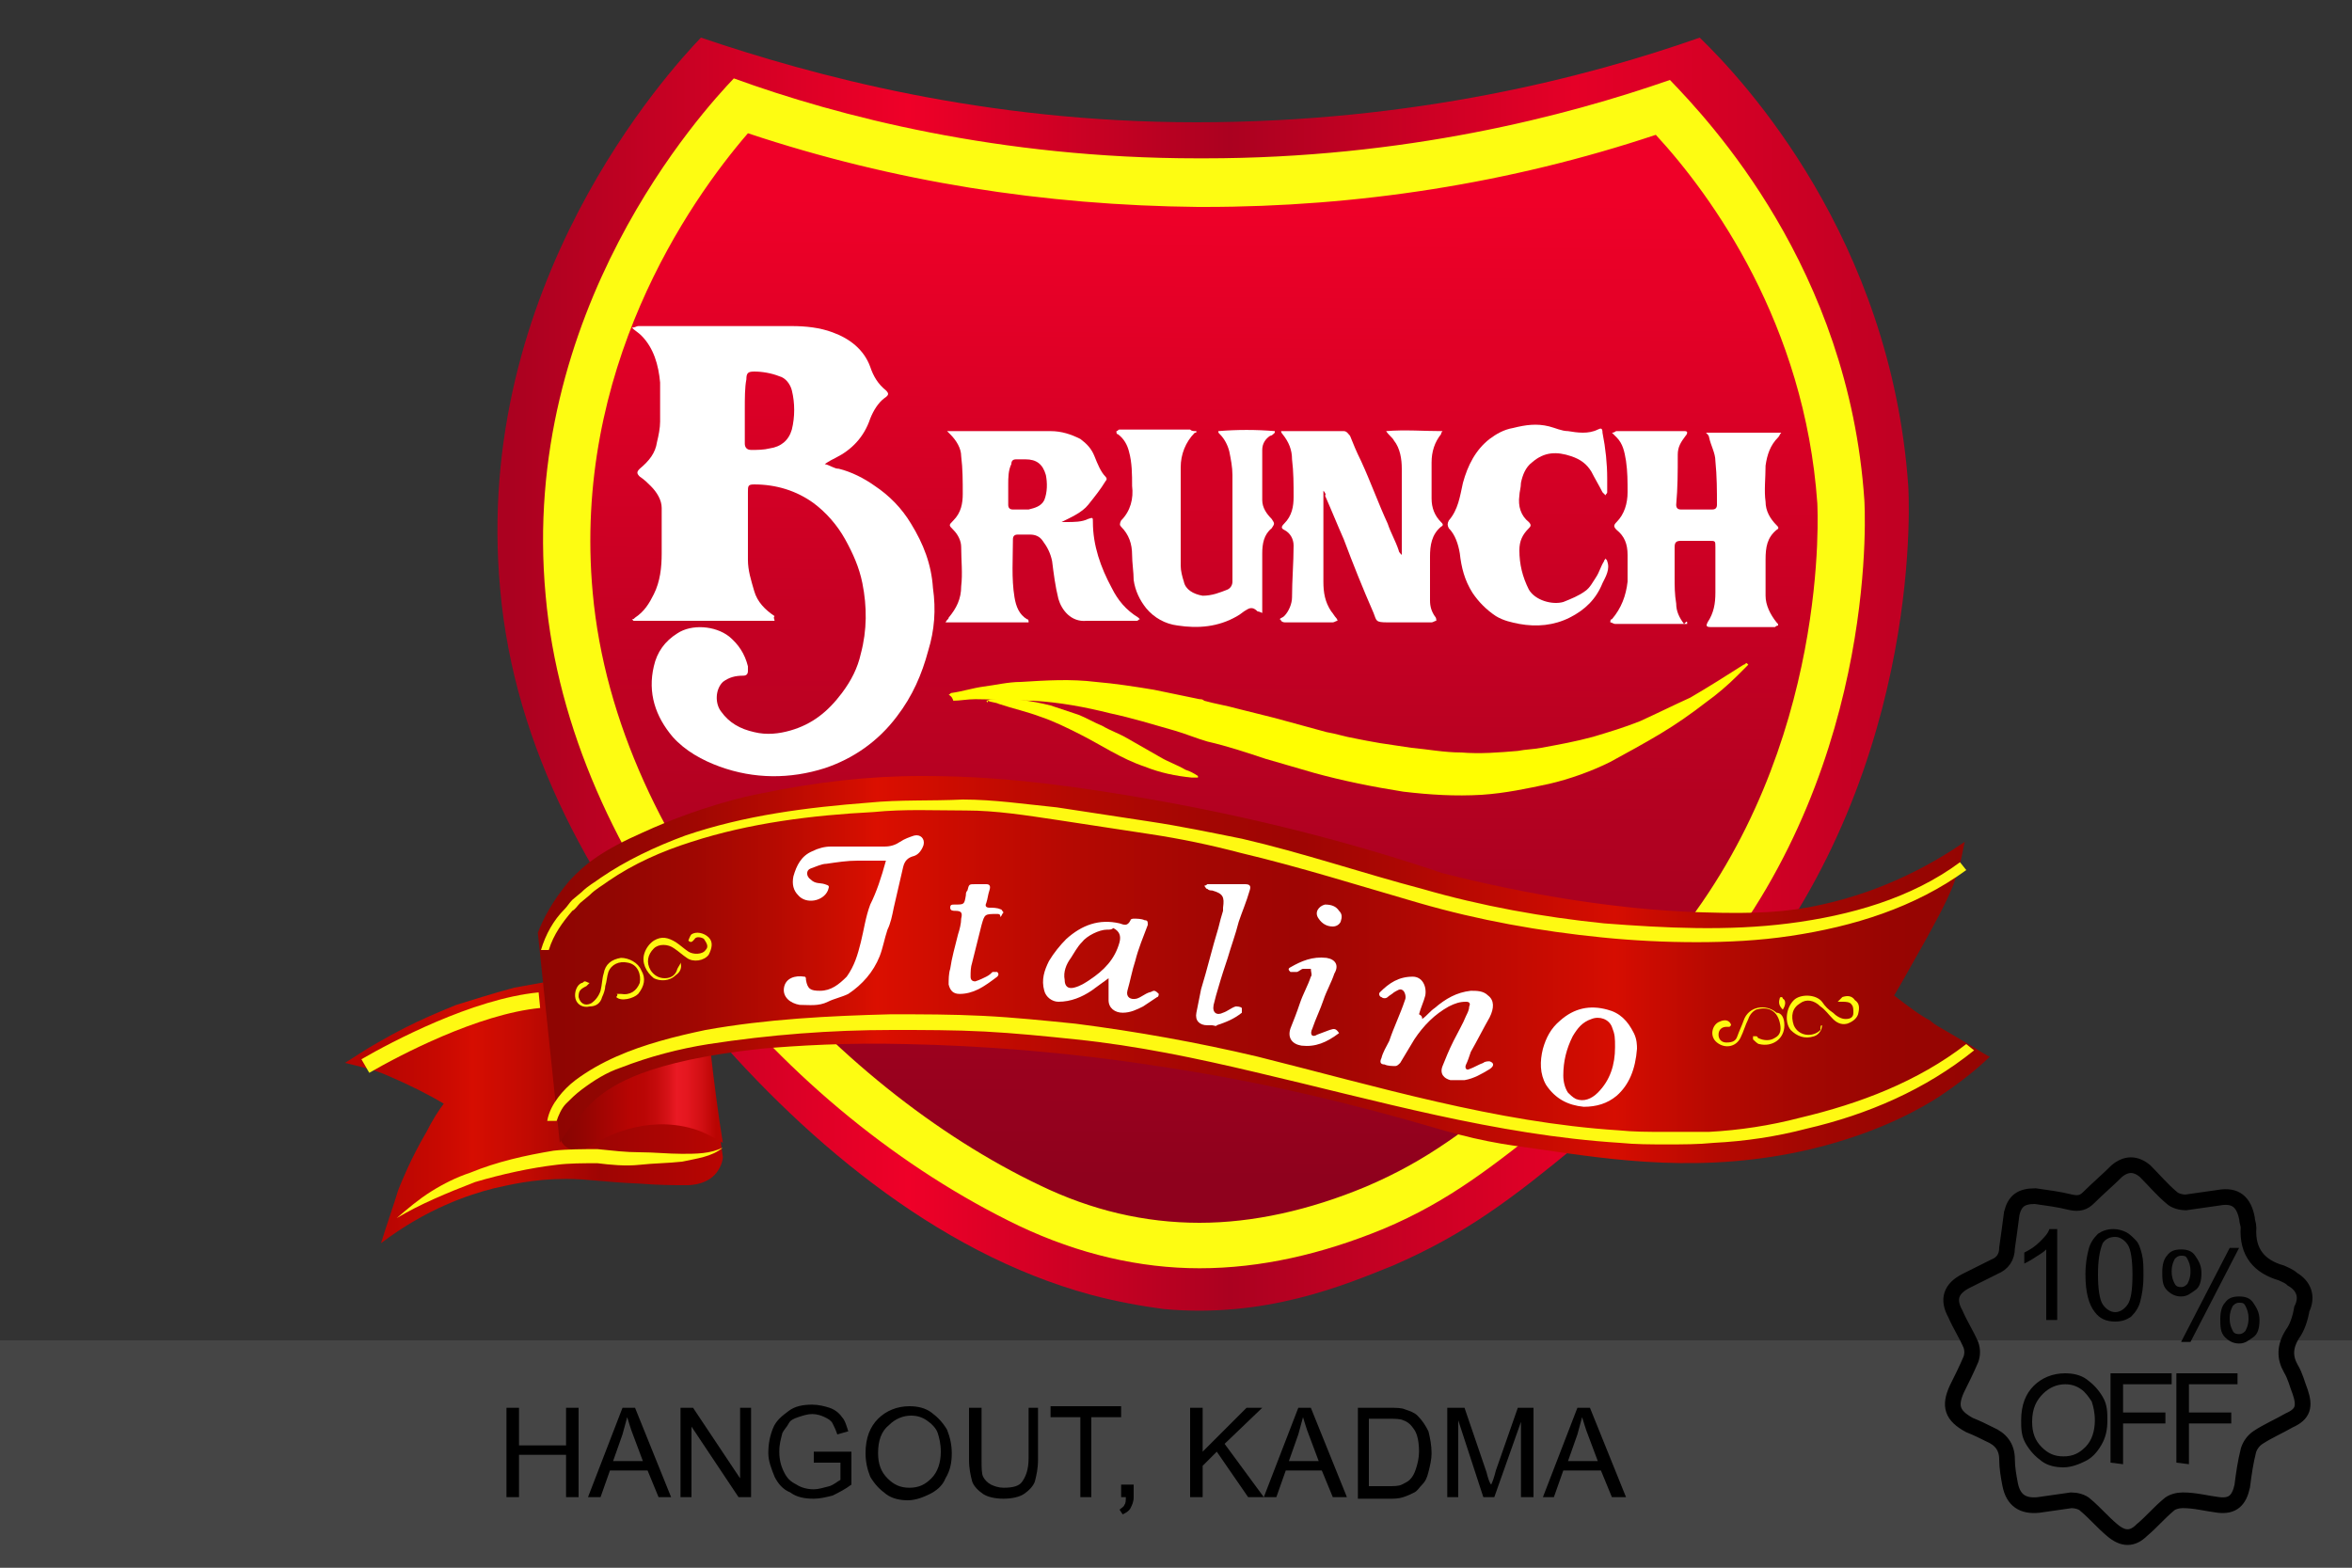 <?xml version="1.0" encoding="utf-8"?>
<!-- Generator: Adobe Illustrator 21.0.0, SVG Export Plug-In . SVG Version: 6.00 Build 0)  -->
<svg version="1.1" id="Layer_1" xmlns="http://www.w3.org/2000/svg" xmlns:xlink="http://www.w3.org/1999/xlink" x="0px" y="0px"
	 viewBox="0 0 150 100" style="enable-background:new 0 0 150 100;" xml:space="preserve">
<rect x="0" y="0" width="150" height="100" fill="#333333" stroke="none"/>
<style type="text/css">
	.st0{fill:url(#SVGID_1_);}
	.st1{fill:url(#SVGID_2_);}
	.st2{fill:#FFFFFF;}
	.st3{fill:#FFFE01;}
	.st4{fill:#FDFC12;}
	.st5{fill:url(#SVGID_3_);}
	.st6{fill:url(#SVGID_4_);}
	.st7{fill:url(#SVGID_5_);}
	.st8{fill:#FEF912;}
	.st9{fill:none;stroke:#FEF912;stroke-miterlimit:10;}
	.st10{opacity:0.4;fill:#606060;enable-background:new    ;}
	.st11{fill:none;stroke:#000000;stroke-miterlimit:10;}
	.st12{fill:#020202;}
</style>
<g>
	
		<linearGradient id="SVGID_1_" gradientUnits="userSpaceOnUse" x1="31.725" y1="58.997" x2="121.735" y2="58.997" gradientTransform="matrix(1 0 0 -1 0 102)">
		<stop  offset="9.909913e-03" style="stop-color:#AB0120"/>
		<stop  offset="0.291" style="stop-color:#EF0028"/>
		<stop  offset="0.519" style="stop-color:#AB0120"/>
		<stop  offset="0.763" style="stop-color:#E50027"/>
		<stop  offset="0.987" style="stop-color:#C10023"/>
	</linearGradient>
	<path class="st0" d="M44.7,2.4c-2,2.1-14.6,15.8-12.8,35.2c0.9,10.2,6,19.3,12.5,27c6.5,7.8,15.2,15.3,25.2,18
		c1.5,0.4,3.1,0.7,4.6,0.9c6.5,0.6,11.5-1.5,14.7-2.8c4.6-2,7.6-4.3,11.6-7.6c2.1-1.7,6.9-5.6,10.7-10.1c11.7-14.4,10.5-32,10.5-32
		c-1.1-15.8-10.5-25.9-13.3-28.6c-7.1,2.5-18.2,5.4-32.1,5.4C62.7,7.8,51.8,4.8,44.7,2.4z"/>
	
		<linearGradient id="SVGID_2_" gradientUnits="userSpaceOnUse" x1="76.634" y1="89.237" x2="76.156" y2="26.887" gradientTransform="matrix(1 0 0 -1 0 102)">
		<stop  offset="0" style="stop-color:#EF0028"/>
		<stop  offset="1" style="stop-color:#8F011D"/>
	</linearGradient>
	<path class="st1" d="M47.1,6.2c-2,2.4-12.3,13.3-11.6,28c0.3,7.6,2.6,15.1,7,21.3c2.3,3.2,4.6,7.2,7.5,9.9c2.7,2.7,6.3,5.9,9.3,8.2
		c6,4.6,15,7,22.5,5.6c4.6-0.9,9.6-3.6,13.2-6.5c3.5-2.9,7.4-6.1,10.6-9.3c7.4-7.3,10.8-17.7,11.4-28.2c0.1-1.7,0.6-3.3,0.5-5.1
		c-1-11.6-7.9-19.6-10.8-22.8c-6.9,2-16.1,3.9-27.1,4.3C65.5,12.1,55,8.5,47.1,6.2z"/>
	<g>
		<g>
			<path class="st2" d="M49.4,39.6c-3,0-6,0-9,0l-0.1-0.1c0.1,0,0.1,0,0.2-0.1c0.6-0.4,0.9-0.9,1.2-1.5c0.4-0.8,0.5-1.7,0.5-2.6
				c0-1,0-1.9,0-2.9c0-0.5-0.3-1-0.7-1.4c-0.2-0.2-0.4-0.4-0.7-0.6c-0.2-0.2-0.2-0.3,0-0.5c0.6-0.5,1-1,1.1-1.7
				c0.1-0.4,0.2-0.9,0.2-1.3c0-0.8,0-1.7,0-2.5c-0.1-1.1-0.4-2.2-1.2-3c-0.2-0.2-0.4-0.3-0.6-0.5c0.2,0,0.3-0.1,0.4-0.1
				c1.7,0,3.4,0,5.1,0c1.6,0,3.1,0,4.7,0c0.9,0,1.8,0.1,2.6,0.4c1.1,0.4,2,1.1,2.4,2.2c0.2,0.6,0.5,1.1,1,1.5
				c0.2,0.2,0.2,0.3-0.1,0.5c-0.4,0.3-0.7,0.8-0.9,1.3c-0.4,1.2-1.2,2-2.2,2.5c-0.2,0.1-0.4,0.2-0.7,0.4c0.4,0.1,0.6,0.3,0.9,0.3
				c0.8,0.2,1.6,0.6,2.3,1.1c0.9,0.6,1.7,1.4,2.3,2.4c0.8,1.3,1.3,2.6,1.4,4.1c0.2,1.4,0.1,2.7-0.3,4c-0.4,1.5-1,2.9-2,4.2
				c-1.2,1.6-2.8,2.7-4.6,3.3c-2.2,0.7-4.5,0.7-6.7-0.1c-1.1-0.4-2.2-1-3-1.9c-1.1-1.3-1.6-2.8-1.2-4.5c0.2-0.9,0.7-1.6,1.5-2.1
				c0.9-0.6,2.4-0.5,3.3,0.2c0.6,0.5,1,1.1,1.2,1.9c0,0.1,0,0.2,0,0.3c0,0.2-0.1,0.3-0.3,0.3c-0.5,0-0.9,0.1-1.3,0.4
				c-0.5,0.5-0.5,1.4-0.1,1.9c0.5,0.7,1.2,1.1,2.1,1.3c0.8,0.2,1.6,0.1,2.3-0.1c1.4-0.4,2.4-1.2,3.3-2.4c0.6-0.8,1-1.6,1.2-2.5
				c0.4-1.5,0.4-3,0.1-4.5c-0.2-1-0.6-1.9-1.1-2.8c-0.5-0.9-1.2-1.7-2-2.3c-1.1-0.8-2.4-1.2-3.8-1.2c-0.4,0-0.4,0.1-0.4,0.5
				c0,1.4,0,2.9,0,4.3c0,0.7,0.2,1.3,0.4,2s0.7,1.2,1.3,1.6C49.3,39.4,49.4,39.5,49.4,39.6L49.4,39.6z M47.5,26.1L47.5,26.1
				c0,0.2,0,0.4,0,0.6c0,0.5,0,1.1,0,1.6c0,0.2,0.1,0.4,0.4,0.4c0.4,0,0.8,0,1.2-0.1c0.7-0.1,1.2-0.5,1.4-1.2c0.2-0.8,0.2-1.7,0-2.5
				c-0.1-0.4-0.4-0.8-0.8-0.9c-0.5-0.2-1.1-0.3-1.6-0.3c-0.4,0-0.5,0.1-0.5,0.5C47.5,24.7,47.5,25.4,47.5,26.1z"/>
		</g>
		<g>
			<path class="st2" d="M107.6,39.8c-0.1,0-0.2,0-0.3,0c-1.4,0-2.9,0-4.3,0c-0.1,0-0.2-0.1-0.3-0.1c0-0.1,0-0.2,0.1-0.2
				c0.6-0.7,0.9-1.5,1-2.4c0-0.6,0-1.1,0-1.7c0-0.7-0.2-1.2-0.7-1.6c-0.2-0.2-0.2-0.3,0-0.5c0.5-0.5,0.7-1.2,0.7-1.9
				c0-0.7,0-1.3-0.1-2c-0.1-0.6-0.2-1.1-0.6-1.5c-0.1-0.1-0.2-0.2-0.3-0.3c0.2,0,0.2-0.1,0.3-0.1c1.4,0,2.8,0,4.3,0
				c0.1,0,0.2,0,0.2,0.1s-0.1,0.2-0.1,0.2c-0.3,0.4-0.5,0.7-0.5,1.2c0,1.1,0,2.1-0.1,3.2c0,0.2,0.1,0.3,0.3,0.3c0.7,0,1.3,0,2,0
				c0.2,0,0.3-0.1,0.3-0.3c0-0.9,0-1.8-0.1-2.8c0-0.5-0.3-1-0.4-1.5c0-0.1-0.1-0.2-0.2-0.3c1.6,0,3.2,0,4.8,0
				c-0.1,0.1-0.1,0.2-0.2,0.3c-0.5,0.5-0.7,1.1-0.8,1.8c0,0.8-0.1,1.6,0,2.3c0,0.6,0.3,1.1,0.7,1.5c0.1,0.1,0.2,0.2,0,0.3
				c-0.6,0.5-0.7,1.1-0.7,1.9c0,0.8,0,1.5,0,2.3c0,0.6,0.3,1.2,0.7,1.7c0.1,0.1,0.1,0.1,0.1,0.2c-0.1,0-0.2,0.1-0.2,0.1
				c-1.4,0-2.8,0-4.1,0c-0.3,0-0.3-0.1-0.2-0.3c0.4-0.6,0.5-1.2,0.5-1.9c0-1,0-1.9,0-2.9c0-0.4,0-0.4-0.4-0.4c-0.6,0-1.2,0-1.8,0
				c-0.3,0-0.4,0.1-0.4,0.4c0,0.6,0,1.3,0,1.9c0,0.6,0,1.1,0.1,1.7c0,0.5,0.2,0.9,0.5,1.3C107.6,39.6,107.6,39.6,107.6,39.8z"/>
		</g>
		<g>
			<path class="st2" d="M67.7,33.3c0.1,0,0.2,0,0.3,0c0.5,0,1,0,1.4-0.2c0.3-0.1,0.3-0.1,0.3,0.2c0,1.5,0.5,2.9,1.2,4.2
				c0.4,0.8,0.9,1.4,1.7,1.9l0.1,0.1c-0.1,0-0.1,0.1-0.2,0.1c-0.4,0-0.8,0-1.2,0c-0.7,0-1.3,0-2,0c-1,0.1-1.6-0.7-1.8-1.4
				c-0.2-0.8-0.3-1.6-0.4-2.4c-0.1-0.5-0.3-0.9-0.6-1.3c-0.2-0.3-0.5-0.4-0.8-0.4s-0.5,0-0.8,0c-0.2,0-0.3,0.1-0.3,0.3
				c0,1.2-0.1,2.5,0.1,3.7c0.1,0.6,0.3,1.1,0.8,1.4c0.1,0,0.1,0.1,0.1,0.2c-1.8,0-3.5,0-5.3,0c0.1-0.2,0.2-0.2,0.2-0.3
				c0.5-0.6,0.8-1.2,0.8-2c0.1-0.8,0-1.7,0-2.5c0-0.4-0.2-0.8-0.5-1.1s-0.3-0.3,0-0.6c0.5-0.5,0.6-1.1,0.6-1.7c0-0.8,0-1.6-0.1-2.4
				c0-0.5-0.3-1-0.7-1.4c-0.1-0.1-0.1-0.1-0.2-0.2c0.1,0,0.2,0,0.3,0c2.1,0,4.2,0,6.3,0c0.7,0,1.3,0.2,1.9,0.5
				c0.4,0.3,0.7,0.6,0.9,1.1c0.2,0.5,0.4,1,0.7,1.3c0.1,0.1,0.1,0.2,0,0.3c-0.3,0.5-0.7,1-1.1,1.5C69,32.7,68.3,33,67.7,33.3
				C67.8,33.2,67.8,33.2,67.7,33.3C67.7,33.2,67.7,33.3,67.7,33.3z M64.3,30.9L64.3,30.9c0,0.4,0,0.9,0,1.3c0,0.2,0.1,0.3,0.3,0.3
				c0.3,0,0.6,0,1,0c0.4-0.1,0.8-0.2,1-0.6c0.2-0.5,0.2-1.1,0.1-1.6c-0.2-0.7-0.6-1-1.3-1c-0.2,0-0.4,0-0.6,0s-0.3,0.1-0.3,0.3
				C64.3,30,64.3,30.5,64.3,30.9z"/>
		</g>
		<g>
			<path class="st2" d="M84.4,31.3c0,0.1,0,0.2,0,0.2c0,1.9,0,3.7,0,5.6c0,0.7,0.1,1.3,0.5,1.9c0.1,0.1,0.2,0.3,0.3,0.4
				c0.1,0.1,0.1,0.2,0.1,0.2c-0.1,0-0.2,0.1-0.3,0.1c-0.8,0-1.6,0-2.4,0c-0.2,0-0.4,0-0.6,0c-0.1,0-0.2,0-0.3-0.1c0,0,0-0.1-0.1-0.1
				c0.1-0.1,0.2-0.1,0.3-0.2c0.3-0.3,0.5-0.8,0.5-1.2c0-1.1,0.1-2.2,0.1-3.3c0-0.4-0.2-0.8-0.6-1c-0.2-0.1-0.2-0.2,0-0.4
				c0.5-0.5,0.6-1.1,0.6-1.7c0-0.8,0-1.6-0.1-2.4c0-0.6-0.2-1.1-0.6-1.6c0,0-0.1-0.1-0.1-0.2c0.1,0,0.2,0,0.2,0c1.3,0,2.5,0,3.8,0
				c0.2,0,0.3,0.2,0.4,0.3c0.2,0.5,0.4,1,0.7,1.6c0.6,1.3,1.1,2.7,1.7,4c0.2,0.6,0.5,1.1,0.7,1.7c0,0.1,0.1,0.2,0.2,0.3
				c0-0.1,0-0.2,0-0.2c0-1.8,0-3.5,0-5.3c0-0.6-0.1-1.3-0.5-1.8c-0.1-0.2-0.3-0.3-0.5-0.6c1.2-0.1,2.4,0,3.6,0
				c-0.1,0.1-0.1,0.2-0.1,0.2c-0.4,0.5-0.6,1.1-0.6,1.8c0,0.8,0,1.6,0,2.3c0,0.6,0.2,1.1,0.6,1.5c0.1,0.1,0.2,0.2,0,0.3
				c-0.6,0.5-0.7,1.2-0.7,1.9c0,0.9,0,1.9,0,2.8c0,0.4,0.1,0.7,0.3,1c0.1,0.1,0.1,0.2,0.1,0.3c-0.1,0-0.2,0.1-0.3,0.1
				c-0.9,0-1.9,0-2.8,0c-0.8,0-0.7-0.1-0.9-0.6c-0.7-1.6-1.3-3.1-1.9-4.7c-0.4-0.9-0.8-1.9-1.2-2.8C84.6,31.6,84.5,31.4,84.4,31.3
				L84.4,31.3z"/>
		</g>
		<g>
			<path class="st2" d="M76.3,27.5c0,0.1,0,0.1-0.1,0.1c-0.6,0.6-0.9,1.4-0.9,2.2c0,2.1,0,4.2,0,6.3c0,0.3,0.1,0.7,0.2,1
				c0.1,0.5,0.6,0.8,1.2,0.9c0.6,0,1.1-0.2,1.6-0.4c0.2-0.1,0.3-0.3,0.3-0.5c0-0.3,0-0.7,0-1c0-1.9,0-3.8,0-5.8c0-0.5-0.1-1-0.2-1.5
				c-0.1-0.4-0.3-0.8-0.6-1.1c-0.1-0.1-0.1-0.1-0.1-0.2c1.2-0.1,2.4-0.1,3.6,0v0.1c-0.1,0.1-0.2,0.2-0.3,0.2
				c-0.3,0.2-0.5,0.5-0.5,0.9c0,1.1,0,2.2,0,3.2c0,0.5,0.3,0.9,0.6,1.2c0.2,0.3,0.2,0.3,0,0.6c-0.5,0.4-0.6,1-0.6,1.6
				c0,1.2,0,2.3,0,3.5c0,0.1,0,0.2,0,0.3C80.3,39,80.2,39,80.2,39c-0.2-0.2-0.4-0.3-0.7-0.1c-0.2,0.1-0.4,0.3-0.6,0.4
				c-1.2,0.7-2.5,0.8-3.8,0.6c-0.8-0.1-1.5-0.5-2-1.1c-0.4-0.5-0.7-1.1-0.8-1.8c0-0.5-0.1-1.1-0.1-1.6c0-0.7-0.2-1.3-0.7-1.8
				c-0.1-0.1-0.1-0.2,0-0.4c0.6-0.6,0.8-1.4,0.7-2.2c0-0.7,0-1.5-0.2-2.2c-0.1-0.4-0.3-0.8-0.7-1.1c-0.1,0-0.1-0.1-0.1-0.2
				c0.1,0,0.1-0.1,0.2-0.1c0.4,0,0.7,0,1.1,0c1.1,0,2.3,0,3.4,0C76,27.5,76.1,27.5,76.3,27.5z"/>
		</g>
		<g>
			<path class="st2" d="M102.5,30.5c0,0.3,0,0.6,0,0.9c0,0.1-0.1,0.1-0.1,0.2c-0.1-0.1-0.1-0.1-0.2-0.2c-0.2-0.4-0.5-0.9-0.7-1.3
				c-0.3-0.5-0.7-0.8-1.3-1c-0.9-0.3-1.7-0.3-2.5,0.4c-0.4,0.3-0.6,0.8-0.7,1.3c0,0.3-0.1,0.6-0.1,0.8c-0.1,0.7,0.1,1.3,0.6,1.7
				c0.2,0.2,0.1,0.3,0,0.4c-0.4,0.4-0.6,0.8-0.6,1.4c0,0.9,0.2,1.7,0.6,2.5c0.4,0.7,1.5,1,2.2,0.8c0.5-0.2,1-0.4,1.4-0.7
				c0.3-0.2,0.5-0.6,0.7-0.9c0.2-0.3,0.3-0.7,0.5-1c0-0.1,0.1-0.1,0.1-0.2c0,0.1,0.1,0.1,0.1,0.2c0.2,0.5-0.1,1-0.3,1.4
				c-0.4,1-1.1,1.7-2.1,2.2S98,40,96.9,39.8c-0.5-0.1-1-0.2-1.5-0.5c-0.6-0.4-1.1-0.9-1.5-1.5c-0.5-0.8-0.7-1.6-0.8-2.5
				c-0.1-0.6-0.3-1.2-0.7-1.6c-0.1-0.2-0.1-0.3,0-0.5c0.6-0.7,0.7-1.5,0.9-2.4c0.3-1.1,0.8-2.1,1.7-2.8c0.4-0.3,0.9-0.6,1.5-0.7
				c0.8-0.2,1.5-0.3,2.3-0.1c0.4,0.1,0.8,0.3,1.2,0.3c0.6,0.1,1.3,0.2,1.9-0.1c0.2-0.1,0.3-0.1,0.3,0.2
				C102.4,28.6,102.5,29.6,102.5,30.5L102.5,30.5z"/>
		</g>
	</g>
	<g>
		<path class="st3" d="M60.5,44.3c0.1,0,0.1-0.1,0.2-0.1c0.7-0.1,1.3-0.3,2-0.4c0.8-0.1,1.6-0.3,2.4-0.3c1.6-0.1,3.2-0.2,4.8,0
			c1.2,0.1,2.5,0.3,3.7,0.5c1,0.2,1.9,0.4,2.9,0.6c0.1,0,0.2,0,0.3,0.1c0.7,0.2,1.4,0.3,2.1,0.5c0.8,0.2,1.6,0.4,2.4,0.6
			c1.1,0.3,2.2,0.6,3.3,0.9c0.6,0.1,1.2,0.3,1.8,0.4c0.5,0.1,1,0.2,1.6,0.3c0.7,0.1,1.3,0.2,2,0.3c1.1,0.1,2.1,0.3,3.2,0.3
			c1.2,0.1,2.4,0,3.6-0.1c0.5-0.1,1-0.1,1.5-0.2c1.1-0.2,2.2-0.4,3.3-0.7c1-0.3,2-0.6,3-1c1.1-0.5,2.1-1,3.2-1.5
			c1.2-0.7,2.3-1.4,3.4-2.1c0.1,0,0.1-0.1,0.2-0.1c0,0,0,0,0.1,0.1c-0.2,0.2-0.4,0.4-0.7,0.7c-0.6,0.6-1.3,1.2-2,1.7
			c-0.9,0.7-1.9,1.4-2.9,2s-2.1,1.2-3.2,1.8c-1.2,0.6-2.6,1.1-3.9,1.4c-1.4,0.3-2.8,0.6-4.3,0.7c-1.7,0.1-3.3,0-5-0.2
			c-1.9-0.3-3.9-0.7-5.7-1.2c-1-0.3-2.1-0.6-3.1-0.9c-1.2-0.4-2.4-0.8-3.7-1.1c-0.7-0.2-1.4-0.5-2.1-0.7c-1.4-0.4-2.7-0.8-4.1-1.1
			c-1.6-0.4-3.2-0.7-4.9-0.8c-1.2,0-2.4-0.1-3.7-0.1c-0.5,0-1,0.1-1.4,0.1C60.7,44.4,60.6,44.4,60.5,44.3L60.5,44.3z"/>
		<path class="st3" d="M62.9,44.7c0.1,0,0.2-0.1,0.3-0.1c1.3-0.1,2.6,0.1,3.8,0.4c0.6,0.2,1.2,0.4,1.8,0.6c0.5,0.2,1,0.5,1.5,0.7
			c0.5,0.3,1.1,0.5,1.6,0.8c0.7,0.4,1.4,0.8,2.1,1.2c0.5,0.3,1.1,0.5,1.6,0.8c0.3,0.1,0.5,0.2,0.8,0.4v0.1c-0.1,0-0.2,0-0.4,0
			c-1-0.1-2-0.3-3-0.7c-1.5-0.5-2.8-1.4-4.2-2.1c-0.8-0.4-1.6-0.8-2.5-1.1c-0.8-0.3-1.7-0.5-2.6-0.8c-0.2-0.1-0.5-0.1-0.7-0.2
			C63,44.9,63,44.8,62.9,44.7C62.9,44.8,62.9,44.8,62.9,44.7z"/>
	</g>
	<g>
		<path class="st4" d="M47.7,8.5c9.3,3.1,18.9,4.6,28.7,4.7h0.4c9.8,0,19.5-1.5,28.8-4.6c3.6,3.9,9.5,12.1,10.3,23.5
			c0,0.2,0.9,15.5-9.1,27.8c-3.3,4-7.7,7.6-9.5,9.1c-3.7,3-6.2,5-10.2,6.7c-3.6,1.5-7.2,2.3-10.6,2.3c-3.5,0-6.9-0.8-10.2-2.4
			c-13-6.2-27-21.2-28.5-37.8C36.5,23.6,43.9,12.9,47.7,8.5 M46.8,5c-1.9,2-13.7,14.8-12,33C36.3,54.9,50,71,65,78.2
			c3.8,1.8,7.7,2.7,11.5,2.7c3.9,0,7.8-0.9,11.7-2.5c4.3-1.8,7.1-4.1,10.9-7.1c2-1.6,6.5-5.2,10-9.5c10.9-13.4,9.8-29.9,9.8-29.9
			c-1-14.8-9.9-24.2-12.4-26.8c-6.6,2.3-16.9,5-29.7,5c-0.1,0-0.3,0-0.4,0C63.7,10.1,53.4,7.4,46.8,5L46.8,5z"/>
	</g>
	
		<linearGradient id="SVGID_3_" gradientUnits="userSpaceOnUse" x1="22.05" y1="31.75" x2="46.053" y2="31.75" gradientTransform="matrix(1 0 0 -1 0 102)">
		<stop  offset="0" style="stop-color:#B60502"/>
		<stop  offset="0.118" style="stop-color:#BA0602"/>
		<stop  offset="0.242" style="stop-color:#C70901"/>
		<stop  offset="0.338" style="stop-color:#D60D01"/>
		<stop  offset="0.449" style="stop-color:#C70B02"/>
		<stop  offset="0.66" style="stop-color:#A10503"/>
		<stop  offset="0.677" style="stop-color:#9E0503"/>
		<stop  offset="0.853" style="stop-color:#AB0503"/>
		<stop  offset="1" style="stop-color:#B90502"/>
	</linearGradient>
	<path class="st5" d="M24.3,79.3c2.9-2.2,5.6-3.1,7.2-3.5c0.9-0.2,2.5-0.6,4.6-0.6c1.4,0,2.3,0.2,4.7,0.3c1.2,0.1,2.2,0.1,2.8,0.1
		c0.1,0,1.4,0.1,2.1-0.8c0.3-0.4,0.4-0.8,0.4-1c-0.3-2-0.5-4-0.8-6l-2.5-6.6l-10,1.8c-1.5,0.4-2.7,0.8-3.7,1.1c-0.7,0.3-2.6,1-5,2.4
		c-0.9,0.5-1.6,1-2.1,1.3c0.8,0.2,1.8,0.4,2.7,0.8c1.4,0.6,2.6,1.2,3.6,1.8c-0.3,0.4-0.7,1-1.1,1.8c-1,1.7-1.6,3.2-1.8,3.7
		C25.1,76.9,24.7,78,24.3,79.3z"/>
	
		<linearGradient id="SVGID_4_" gradientUnits="userSpaceOnUse" x1="35.642" y1="31.858" x2="46.046" y2="31.858" gradientTransform="matrix(1 0 0 -1 0 102)">
		<stop  offset="0" style="stop-color:#870502"/>
		<stop  offset="0.146" style="stop-color:#930502"/>
		<stop  offset="0.41" style="stop-color:#B40503"/>
		<stop  offset="0.435" style="stop-color:#B70503"/>
		<stop  offset="0.524" style="stop-color:#BA0605"/>
		<stop  offset="0.599" style="stop-color:#C50B0C"/>
		<stop  offset="0.668" style="stop-color:#D61217"/>
		<stop  offset="0.723" style="stop-color:#EA1A24"/>
		<stop  offset="0.787" style="stop-color:#E4171F"/>
		<stop  offset="0.877" style="stop-color:#D10F13"/>
		<stop  offset="0.964" style="stop-color:#B90502"/>
	</linearGradient>
	<path class="st6" d="M46.1,72.9c-0.5-0.3-1.2-0.7-1.9-0.9c-3.1-0.9-5.8,0.6-6.5,1.1s-1.6,0.3-1.9-0.3c-0.2-0.4-0.1-0.9,0.2-1.3
		c0.7-0.8,1.9-1.9,3.7-2.7c2.4-1.1,4.4-1.9,5.6-1.9C45.5,68.7,45.8,71.1,46.1,72.9z"/>
	
		<linearGradient id="SVGID_5_" gradientUnits="userSpaceOnUse" x1="34.3" y1="40.153" x2="127.02" y2="40.153" gradientTransform="matrix(1 0 0 -1 0 102)">
		<stop  offset="0" style="stop-color:#8E0502"/>
		<stop  offset="5.141178e-02" style="stop-color:#920602"/>
		<stop  offset="0.106" style="stop-color:#9F0702"/>
		<stop  offset="0.161" style="stop-color:#B40A01"/>
		<stop  offset="0.218" style="stop-color:#D10E00"/>
		<stop  offset="0.233" style="stop-color:#DB0F00"/>
		<stop  offset="0.263" style="stop-color:#D20D00"/>
		<stop  offset="0.365" style="stop-color:#B50902"/>
		<stop  offset="0.455" style="stop-color:#A40603"/>
		<stop  offset="0.522" style="stop-color:#9E0503"/>
		<stop  offset="0.588" style="stop-color:#AB0703"/>
		<stop  offset="0.711" style="stop-color:#CD0C01"/>
		<stop  offset="0.741" style="stop-color:#D60D01"/>
		<stop  offset="0.755" style="stop-color:#CF0C01"/>
		<stop  offset="0.812" style="stop-color:#B50901"/>
		<stop  offset="0.871" style="stop-color:#A30702"/>
		<stop  offset="0.932" style="stop-color:#980502"/>
		<stop  offset="1" style="stop-color:#940502"/>
	</linearGradient>
	<path class="st7" d="M34.3,59.5l1.4,13.4c0.4-0.7,1.2-1.8,2.3-2.8c1.1-0.9,3.2-2.4,10.5-3.2c2.3-0.2,5.5-0.4,9.3-0.3
		c4.8,0.1,10.2,0.5,16,1.4c6.8,1,12.8,2.5,17.9,4c3.4,1,5.2,1.1,6.4,1.3c4.8,0.7,10.6,1.6,17.4,0c4.6-1.1,7.3-2.8,8.1-3.3
		c1.5-1,2.6-1.9,3.3-2.6c-0.1,0-1.2-0.7-1.2-0.7c-2-1.2-2.3-1.3-2.6-1.6c-0.6-0.3-1.4-0.9-2.3-1.6c0.6-1,1.3-2.3,2.1-3.7
		c1.1-2,1.6-3,2-4.3c0.2-0.7,0.3-1.4,0.4-1.8c-1.9,1.3-5,3.1-9.1,4c-2.2,0.5-4.3,0.6-7.5,0.5c-3.9-0.1-9.6-0.7-16.7-2.5
		c-4.7-1.6-11.7-3.6-20.3-5c-4.9-0.8-8.7-1.2-12.9-1.2c-3.5,0-6.8,0.4-10.2,1.1c-1.1,0.2-4.1,0.9-7.6,2.5c-2.5,1.1-3.7,2-4.7,3.1
		C35.2,57.5,34.6,58.7,34.3,59.5z"/>
	<g>
		<g>
			<path class="st8" d="M43.4,61.4c0.1,0.3,0,0.6-0.3,0.8c-0.4,0.4-1,0.4-1.4,0.2c-0.5-0.4-0.8-1-0.6-1.6c0.1-0.3,0.3-0.6,0.6-0.8
				c0.5-0.3,0.9-0.2,1.4,0.1c0.3,0.2,0.5,0.4,0.8,0.6c0.3,0.2,0.9,0.2,1.1-0.1c0.2-0.2,0.1-0.4-0.1-0.7c-0.1-0.1-0.5-0.2-0.6,0
				c-0.1,0.1-0.2,0.3-0.4,0.1c0,0,0.1-0.3,0.2-0.4c0.3-0.2,0.8-0.1,1.1,0.2s0.2,0.7,0,1.1c-0.3,0.4-1,0.5-1.4,0.2
				c-0.3-0.2-0.5-0.4-0.8-0.6c-0.4-0.3-1-0.3-1.3,0c-0.4,0.4-0.5,0.9-0.2,1.4c0.2,0.3,0.5,0.5,0.9,0.5s0.7-0.2,0.8-0.6
				C43.3,61.6,43.4,61.5,43.4,61.4z"/>
			<path class="st8" d="M39.3,63.4c0.1,0,0.2,0,0.3,0c0.6,0.1,1-0.2,1.2-0.7c0.1-0.5-0.1-1.2-0.8-1.3c-0.5-0.1-1,0.1-1.2,0.6
				c-0.1,0.3-0.1,0.6-0.2,0.9c0,0.2-0.1,0.5-0.2,0.7c-0.1,0.4-0.4,0.6-0.8,0.6c-0.4,0.1-0.8-0.1-0.9-0.5c-0.1-0.4,0.1-0.9,0.4-1
				c0.1,0,0.1-0.1,0.2-0.1c0.1,0,0.2,0.1,0.3,0.1c-0.1,0.1-0.1,0.1-0.2,0.2c-0.4,0.2-0.5,0.3-0.5,0.7c0.1,0.4,0.4,0.6,0.8,0.4
				c0.3-0.2,0.5-0.5,0.6-0.8c0.1-0.4,0.1-0.8,0.2-1.1c0.1-0.6,0.5-0.9,1.1-1c0.5,0,1.1,0.3,1.3,0.8c0.3,0.5,0.2,1-0.2,1.5
				c-0.3,0.3-1.1,0.5-1.4,0.2C39.4,63.5,39.4,63.4,39.3,63.4z"/>
		</g>
		<g>
			<path class="st8" d="M113.8,65.4c0,0.9-0.8,1.4-1.6,1.2c-0.1,0-0.3-0.2-0.4-0.3c0,0,0-0.1,0-0.2c0.1,0,0.1,0,0.2,0
				c0,0,0.1,0,0.1,0.1c0.4,0.2,0.8,0.2,1.1,0c0.4-0.2,0.4-0.6,0.3-1c-0.2-0.8-0.8-1-1.5-0.8c-0.2,0.1-0.4,0.3-0.5,0.6
				c-0.2,0.4-0.3,0.8-0.5,1.2c-0.3,0.6-1,0.7-1.5,0.3c-0.5-0.4-0.3-1.1,0.1-1.3c0.2-0.1,0.5-0.2,0.7,0c0,0,0.1,0.1,0.1,0.2l-0.1,0.1
				c-0.1,0-0.1,0-0.2,0c-0.3,0-0.5,0.2-0.5,0.5s0.2,0.5,0.5,0.5c0.4,0,0.6-0.1,0.7-0.4s0.3-0.7,0.4-1c0.3-0.9,1.4-1.1,2.1-0.5
				C113.6,64.6,113.8,64.9,113.8,65.4z"/>
			<path class="st8" d="M116.2,65.4c0,0.3-0.2,0.6-0.5,0.7c-0.6,0.2-1.1,0-1.5-0.4c-0.4-0.5-0.3-1.4,0.2-1.9
				c0.4-0.4,1.4-0.4,1.8,0.1c0.2,0.3,0.4,0.5,0.7,0.7c0.2,0.2,0.5,0.4,0.8,0.4s0.5-0.1,0.5-0.4c0-0.2,0-0.4-0.1-0.5
				c-0.1-0.2-0.4-0.2-0.6-0.2c-0.1,0-0.2,0-0.3,0c0.1-0.1,0.2-0.2,0.3-0.3c0.3-0.1,0.6-0.1,0.8,0.2c0.3,0.2,0.3,0.5,0.2,0.9
				c-0.1,0.3-0.4,0.5-0.7,0.6c-0.4,0.1-0.7-0.1-0.9-0.3c-0.3-0.3-0.5-0.6-0.8-0.8c-0.4-0.4-0.9-0.5-1.3-0.2
				c-0.5,0.3-0.6,0.8-0.4,1.4c0.3,0.7,1.2,0.8,1.7,0.3C116.1,65.5,116.1,65.4,116.2,65.4z"/>
			<path class="st8" d="M113.7,64.4c-0.2-0.2-0.3-0.4-0.2-0.7c0-0.1,0.1-0.1,0.1-0.1s0.1,0,0.1,0.1
				C113.9,63.8,113.9,64.1,113.7,64.4z"/>
		</g>
	</g>
	<g>
		<g>
			<path class="st8" d="M125.9,67c-3.1,2.5-6.8,4.1-10.7,5c-1.9,0.5-3.9,0.8-5.9,0.9c-1,0.1-2,0.1-3,0.1s-2,0-3-0.1
				c-7.9-0.5-15.5-2.7-23.2-4.5c-3.8-0.9-7.6-1.7-11.5-2.1c-1.9-0.2-3.9-0.4-5.8-0.5c-1.9-0.1-3.9-0.1-5.9-0.1
				c-3.9,0-7.8,0.3-11.7,0.9c-1.9,0.3-3.8,0.8-5.6,1.5c-0.9,0.3-1.7,0.8-2.5,1.4c-0.4,0.3-0.7,0.6-1,0.9s-0.5,0.8-0.6,1.1h-0.6
				c0.1-0.6,0.4-1.1,0.7-1.5s0.7-0.8,1.1-1.1c0.8-0.6,1.7-1.1,2.6-1.5c1.8-0.8,3.8-1.3,5.7-1.7c3.9-0.7,7.9-0.9,11.8-1
				c2,0,3.9,0,5.9,0.1c2,0.1,3.9,0.3,5.9,0.5c3.9,0.5,7.8,1.2,11.6,2.1c7.6,1.9,15.2,4.2,23,4.7c1,0.1,1.9,0.1,2.9,0.1s1.9,0,2.9,0
				c1.9-0.1,3.9-0.4,5.8-0.9c3.8-0.9,7.5-2.3,10.6-4.7L125.9,67z"/>
		</g>
		<g>
			<path class="st8" d="M34.5,60.6c0.3-1,0.8-1.9,1.5-2.6c0.2-0.2,0.3-0.4,0.5-0.6l0.6-0.5c0.4-0.4,0.8-0.6,1.2-0.9
				c1.6-1.1,3.5-2,5.4-2.7c3.8-1.3,7.8-1.8,11.7-2.1c2-0.2,4-0.1,6-0.2c2,0,4,0.3,6,0.5c2,0.3,3.9,0.6,5.9,0.9
				c2,0.3,3.9,0.7,5.9,1.1c3.9,0.9,7.7,2.2,11.5,3.2c3.8,1.1,7.7,1.8,11.6,2.2c3.9,0.3,7.9,0.5,11.8,0s7.8-1.6,10.9-3.9l0.4,0.5
				c-3.3,2.4-7.2,3.6-11.2,4.2c-2,0.3-4,0.4-6,0.4s-4-0.1-6-0.3c-4-0.4-7.9-1.1-11.7-2.2c-3.8-1.1-7.6-2.3-11.4-3.2
				c-1.9-0.5-3.8-0.9-5.8-1.2s-3.9-0.6-5.9-0.9c-2-0.3-3.9-0.6-5.8-0.6c-2,0-3.9-0.1-5.9,0.1c-3.9,0.2-7.9,0.7-11.6,1.9
				c-1.9,0.6-3.7,1.4-5.3,2.5c-0.4,0.3-0.8,0.5-1.2,0.9L37,57.6c-0.2,0.2-0.3,0.4-0.5,0.5c-0.6,0.7-1.2,1.5-1.5,2.5L34.5,60.6z"/>
		</g>
	</g>
	<path class="st9" d="M23.3,68c1.9-1.1,7-3.8,11.1-4.2"/>
	<g>
		<path class="st8" d="M25.3,77.7c0.7-0.6,1.4-1.2,2.2-1.7c0.8-0.5,1.6-0.9,2.5-1.2c1.7-0.7,3.5-1.1,5.3-1.4
			c0.9-0.1,1.9-0.1,2.8-0.1c1,0.1,1.8,0.2,2.7,0.2s1.8,0.1,2.7,0.1s1.8,0,2.6-0.4c-0.7,0.6-1.7,0.7-2.6,0.9
			c-0.9,0.1-1.8,0.1-2.7,0.2s-1.9,0-2.7-0.1c-0.9,0-1.8,0-2.6,0.1c-1.7,0.2-3.5,0.6-5.2,1.1C28.5,76.1,26.8,76.8,25.3,77.7z"/>
	</g>
	<g>
		<path class="st2" d="M56.5,54.9c-0.6,0-1.2,0-1.8,0c-0.7,0-1.3,0.1-2,0.2c-0.3,0-0.7,0.2-1,0.3s-0.3,0.5,0,0.7
			c0.3,0.3,0.6,0.2,0.9,0.3c0.3,0.1,0.3,0.1,0.2,0.4c-0.3,0.7-1.4,0.9-1.9,0.3c-0.3-0.3-0.4-0.7-0.3-1.2c0.2-0.7,0.5-1.3,1.2-1.6
			c0.4-0.2,0.8-0.3,1.2-0.3c1.1,0,2.3,0,3.4,0c0.4,0,0.7-0.1,1-0.3s0.6-0.3,0.9-0.4c0.4-0.1,0.7,0.2,0.6,0.6
			c-0.1,0.3-0.3,0.6-0.6,0.7c-0.4,0.1-0.6,0.3-0.7,0.7c-0.2,0.9-0.4,1.7-0.6,2.6c-0.1,0.5-0.2,1-0.4,1.4c-0.2,0.6-0.3,1.2-0.5,1.7
			c-0.4,1-1.1,1.8-2,2.4c-0.4,0.2-0.9,0.3-1.3,0.5c-0.6,0.3-1.2,0.2-1.8,0.2c-0.6-0.1-1.1-0.5-1-1.1s0.7-0.8,1.3-0.7
			c0.1,0,0.1,0.1,0.1,0.2c0.1,0.6,0.3,0.7,0.9,0.7c0.7,0,1.2-0.4,1.7-0.9c0.5-0.7,0.7-1.4,0.9-2.2s0.3-1.6,0.6-2.4
			C55.9,56.9,56.2,56,56.5,54.9C56.5,55,56.5,55,56.5,54.9z"/>
		<path class="st2" d="M90.7,65c0.3-0.2,0.5-0.5,0.8-0.7c0.7-0.6,1.4-1,2.3-1.1c0.4,0,0.8,0,1.1,0.3c0.4,0.3,0.4,0.8,0.1,1.4
			c-0.4,0.7-0.8,1.5-1.2,2.2c-0.1,0.3-0.2,0.6-0.3,0.8c-0.1,0.2,0,0.4,0.2,0.3c0.3-0.1,0.6-0.3,0.9-0.4c0.1-0.1,0.3-0.1,0.4-0.1
			c0.3,0.1,0.3,0.3,0,0.5c-0.5,0.3-1,0.6-1.6,0.7c-0.3,0-0.6,0-0.9,0c-0.4-0.1-0.7-0.4-0.5-0.9s0.4-1,0.7-1.6
			c0.3-0.6,0.6-1.1,0.8-1.6c0.1-0.2,0.2-0.4,0.2-0.6c0.1-0.2,0-0.3-0.2-0.3c-0.4,0-0.7,0.1-1.1,0.3c-0.9,0.5-1.6,1.2-2.2,2.1
			c-0.3,0.5-0.6,1-0.9,1.5C89.2,67.9,89.1,68,89,68c-0.2,0-0.5,0-0.7-0.1c-0.3,0-0.3-0.2-0.2-0.4c0.1-0.4,0.3-0.7,0.5-1.1
			c0.3-0.9,0.7-1.7,1-2.6c0.1-0.2,0-0.5-0.1-0.6c-0.2-0.2-0.4,0-0.6,0.1c-0.1,0.1-0.3,0.2-0.4,0.3s-0.3,0.1-0.4,0
			c-0.1,0-0.2-0.2-0.1-0.3c0.6-0.6,1.2-1,2.1-1c0.6,0,0.9,0.6,0.8,1.2c-0.1,0.4-0.3,0.8-0.4,1.2C90.7,64.8,90.7,64.9,90.7,65
			L90.7,65z"/>
		<path class="st2" d="M70.7,62.4c-0.4,0.3-0.7,0.5-1.1,0.8c-0.6,0.4-1.3,0.7-2.1,0.7c-0.4,0-0.8-0.3-0.9-0.7
			c-0.2-0.7,0-1.3,0.3-1.9c0.3-0.5,0.7-1,1.1-1.4c1-0.9,2.1-1.3,3.4-1c0.3,0.1,0.5,0.2,0.7-0.2c0-0.1,0.2-0.1,0.2-0.1
			c0.2,0,0.5,0,0.7,0.1c0.2,0,0.2,0.1,0.2,0.3c-0.3,0.8-0.6,1.5-0.8,2.3c-0.2,0.6-0.3,1.2-0.5,1.9c-0.1,0.4,0.2,0.6,0.6,0.5
			c0.3-0.1,0.5-0.3,0.8-0.4c0.1,0,0.2-0.1,0.3-0.1c0.1,0,0.2,0.1,0.3,0.2c0,0,0,0.2-0.1,0.2c-0.3,0.2-0.6,0.4-0.9,0.6
			c-0.4,0.2-0.8,0.4-1.3,0.4s-0.9-0.3-0.9-0.8c0-0.3,0-0.6,0-0.9C70.7,62.7,70.7,62.6,70.7,62.4z M70.6,59.3c-0.5,0-1.3,0.4-1.6,0.8
			c-0.3,0.3-0.5,0.7-0.7,1c-0.3,0.4-0.5,0.9-0.4,1.4c0,0.4,0.2,0.6,0.6,0.5s0.7-0.3,1-0.5c0.9-0.6,1.6-1.3,1.9-2.4
			c0.1-0.4,0-0.7-0.4-0.9C70.9,59.3,70.8,59.3,70.6,59.3z"/>
		<path class="st2" d="M104.4,66.9c-0.1,1.3-0.5,2.3-1.3,3c-0.6,0.5-1.3,0.7-2.1,0.7c-1-0.1-1.8-0.5-2.4-1.4
			c-0.4-0.7-0.4-1.5-0.2-2.3c0.2-0.7,0.5-1.3,1.1-1.8c0.9-0.8,1.9-1,3-0.7c0.8,0.2,1.3,0.7,1.7,1.5
			C104.4,66.3,104.4,66.7,104.4,66.9z M103,66.8c0-0.6,0-0.8-0.2-1.3s-0.8-0.7-1.3-0.5c-0.6,0.2-0.9,0.6-1.2,1.1
			c-0.4,0.8-0.6,1.6-0.6,2.5c0,0.4,0.1,0.8,0.3,1.1c0.1,0.1,0.3,0.3,0.5,0.4c0.5,0.2,1,0,1.4-0.4C102.7,68.9,103,67.9,103,66.8z"/>
		<path class="st2" d="M77.3,65.4c-0.1,0-0.2,0-0.3,0c-0.5,0-0.8-0.3-0.7-0.8c0.1-0.5,0.2-1,0.3-1.5c0.4-1.3,0.7-2.6,1.1-3.9
			c0.1-0.4,0.2-0.8,0.3-1.1c0-0.1,0-0.1,0-0.2c0.1-0.7,0-0.9-0.7-1.1c-0.1,0-0.2,0-0.3-0.1c-0.1,0-0.1-0.1-0.2-0.2
			c0.1,0,0.2-0.1,0.2-0.1c0.2,0,0.5,0,0.7,0c0.6,0,1.1,0,1.7,0c0.3,0,0.4,0.1,0.3,0.4c-0.2,0.7-0.5,1.4-0.7,2
			c-0.2,0.8-0.5,1.6-0.7,2.3c-0.2,0.6-0.4,1.2-0.6,1.9c-0.1,0.3-0.2,0.7-0.3,1.1c-0.1,0.5,0.2,0.7,0.6,0.5c0.3-0.1,0.5-0.3,0.8-0.4
			c0.1,0,0.3,0,0.4,0.1c0,0,0,0.2,0,0.3c-0.5,0.4-1,0.6-1.6,0.8C77.6,65.5,77.4,65.4,77.3,65.4L77.3,65.4z"/>
		<path class="st2" d="M63.6,58.3c-0.8,0-0.8,0-1,0.7c-0.2,0.8-0.4,1.6-0.6,2.4c-0.1,0.3-0.1,0.6-0.1,0.9c0,0.2,0.1,0.3,0.3,0.3
			c0.3-0.1,0.5-0.2,0.7-0.3s0.3-0.2,0.4-0.3c0.1,0,0.2,0,0.3,0c0.1,0.1,0.1,0.2,0,0.3c-0.4,0.3-0.8,0.6-1.2,0.8s-0.8,0.3-1.2,0.3
			s-0.6-0.2-0.7-0.6c0-0.3,0-0.7,0.1-1c0.1-0.7,0.3-1.4,0.5-2.2c0.1-0.3,0.2-0.7,0.2-1c0.1-0.4,0-0.5-0.4-0.5c-0.1,0-0.3,0-0.3-0.2
			s0.1-0.2,0.3-0.2c0.6,0,0.6,0,0.7-0.6c0-0.1,0-0.2,0.1-0.3c0.1-0.4,0.1-0.4,0.5-0.4c0.2,0,0.4,0,0.7,0c0.2,0,0.3,0.1,0.2,0.4
			c-0.1,0.3-0.1,0.5-0.2,0.8c-0.1,0.2,0,0.3,0.2,0.3s0.5,0,0.7,0.1c0.1,0,0.1,0.1,0.2,0.2c-0.1,0.1-0.1,0.2-0.2,0.3
			C63.8,58.3,63.7,58.3,63.6,58.3z"/>
		<path class="st2" d="M85.4,65.9L85.4,65.9c-0.8,0.6-1.5,0.9-2.4,0.8c-0.6-0.1-0.9-0.5-0.7-1.1c0.2-0.5,0.4-1,0.6-1.6
			s0.5-1.1,0.7-1.7c0.1-0.1,0-0.3,0-0.5c-0.2,0-0.4,0-0.5,0S82.8,62,82.7,62s-0.3,0-0.4,0c-0.1-0.1-0.2-0.2,0-0.3
			c0.7-0.4,1.4-0.7,2.3-0.6c0.6,0.1,0.8,0.5,0.5,1c-0.2,0.6-0.5,1.1-0.7,1.7c-0.2,0.6-0.5,1.2-0.7,1.8c-0.2,0.4,0,0.6,0.3,0.4
			c0.3-0.1,0.5-0.2,0.8-0.3C85.1,65.6,85.2,65.6,85.4,65.9z"/>
		<path class="st2" d="M85,59.1c-0.4,0-0.7-0.2-0.9-0.5c-0.3-0.4,0-0.8,0.4-0.9c0.4,0,0.7,0.1,0.9,0.4c0.2,0.2,0.2,0.4,0.1,0.7
			C85.4,59,85.2,59.1,85,59.1z"/>
	</g>
</g>
<rect y="85.5" class="st10" width="150" height="14.5"/>
<g>
	<path class="st11" d="M146.2,85.1c-0.5,0.8-0.5,1.5-0.1,2.2c0.3,0.5,0.4,1,0.6,1.5c0.3,0.9,0.2,1.4-0.7,1.8c-0.7,0.4-1.4,0.7-2,1.1
		c-0.3,0.2-0.5,0.5-0.6,0.8c-0.2,0.8-0.3,1.5-0.4,2.3c-0.2,0.9-0.6,1.3-1.5,1.2c-0.8-0.1-1.5-0.3-2.3-0.3c-0.3,0-0.7,0.1-0.9,0.3
		c-0.6,0.5-1.1,1.1-1.7,1.6c-0.6,0.6-1.2,0.6-1.9,0c-0.6-0.5-1.1-1.1-1.7-1.6c-0.2-0.2-0.6-0.3-0.9-0.3c-0.7,0.1-1.4,0.2-2.1,0.3
		c-1,0.1-1.6-0.3-1.8-1.3c-0.1-0.5-0.2-1.1-0.2-1.6c0-0.8-0.4-1.3-1.1-1.6c-0.4-0.2-0.8-0.4-1.3-0.6c-1.1-0.6-1.3-1.2-0.8-2.3
		c0.3-0.6,0.6-1.2,0.9-1.9c0.1-0.3,0.1-0.6,0-0.9c-0.3-0.7-0.7-1.3-1-2c-0.5-0.9-0.3-1.6,0.7-2.1c0.6-0.3,1.2-0.6,1.8-0.9
		c0.5-0.2,0.8-0.6,0.8-1.2c0.1-0.7,0.2-1.4,0.3-2.2c0.2-0.8,0.6-1.1,1.5-1.1c0.7,0.1,1.5,0.2,2.3,0.4c0.5,0.1,0.8,0,1.1-0.3
		c0.6-0.6,1.2-1.1,1.8-1.7c0.6-0.5,1.2-0.5,1.8,0c0.6,0.6,1.1,1.2,1.7,1.7c0.2,0.2,0.6,0.3,0.9,0.3c0.7-0.1,1.4-0.2,2.1-0.3
		c1.1-0.2,1.6,0.3,1.8,1.3c0,0.2,0.1,0.4,0.1,0.6c-0.1,1.6,0.7,2.5,2.1,2.9c0.2,0.1,0.5,0.2,0.7,0.4c0.7,0.4,1,1.1,0.6,1.9
		C146.7,84.1,146.5,84.7,146.2,85.1z"/>
	<path class="st12" d="M137.9,81.1c0-0.4,0.1-0.8,0.3-1c0.2-0.3,0.5-0.4,0.9-0.4s0.7,0.1,0.9,0.4s0.4,0.6,0.4,1.1s-0.1,0.9-0.4,1.1
		s-0.5,0.4-0.9,0.4c-0.3,0-0.6-0.1-0.9-0.4S137.9,81.6,137.9,81.1z M139.1,80.1c-0.2,0-0.3,0.1-0.4,0.2c-0.1,0.2-0.2,0.4-0.2,0.8
		s0.1,0.6,0.2,0.8s0.3,0.2,0.4,0.2c0.2,0,0.3-0.1,0.4-0.2c0.1-0.2,0.2-0.4,0.2-0.8s-0.1-0.6-0.2-0.8S139.3,80.1,139.1,80.1z
		 M139.1,85.6l3.1-6h0.6l-3.1,6H139.1z M141.6,84.1c0-0.4,0.1-0.8,0.3-1c0.2-0.3,0.5-0.4,0.9-0.4s0.7,0.1,0.9,0.4s0.4,0.6,0.4,1.1
		s-0.1,0.9-0.4,1.1s-0.5,0.4-0.9,0.4c-0.3,0-0.6-0.1-0.9-0.4S141.6,84.6,141.6,84.1z M142.8,83.1c-0.2,0-0.3,0.1-0.4,0.2
		c-0.1,0.2-0.2,0.4-0.2,0.8s0.1,0.6,0.2,0.8s0.3,0.2,0.4,0.2c0.2,0,0.3-0.1,0.4-0.2c0.1-0.2,0.2-0.4,0.2-0.8s-0.1-0.6-0.2-0.8
		S143,83.1,142.8,83.1z"/>
	<path class="st12" d="M128.9,90.6c0-1,0.3-1.7,0.8-2.2s1.2-0.8,2-0.8c0.5,0,1,0.1,1.4,0.4s0.7,0.6,1,1.1s0.3,1,0.3,1.5
		c0,0.6-0.1,1.1-0.4,1.6s-0.6,0.8-1,1s-0.9,0.4-1.4,0.4s-1-0.1-1.4-0.4s-0.7-0.6-1-1.1S128.9,91.1,128.9,90.6z M129.6,90.7
		c0,0.7,0.2,1.2,0.6,1.6s0.8,0.6,1.4,0.6c0.6,0,1-0.2,1.4-0.6s0.6-1,0.6-1.7c0-0.5-0.1-0.9-0.2-1.2c-0.2-0.3-0.4-0.6-0.7-0.8
		c-0.3-0.2-0.6-0.3-1-0.3c-0.5,0-1,0.2-1.4,0.6S129.6,89.8,129.6,90.7z"/>
	<path class="st12" d="M134.6,93.3v-5.7h3.9v0.7h-3.1v1.8h2.7v0.7h-2.7v2.6L134.6,93.3L134.6,93.3z"/>
	<path class="st12" d="M138.8,93.3v-5.7h3.9v0.7h-3.1v1.8h2.7v0.7h-2.7v2.6L138.8,93.3L138.8,93.3z"/>
	<g>
		<path d="M131.2,84.2h-0.7v-4.5c-0.2,0.2-0.4,0.3-0.7,0.5s-0.5,0.3-0.7,0.4v-0.7c0.4-0.2,0.7-0.4,1-0.7c0.3-0.3,0.5-0.5,0.6-0.8
			h0.5L131.2,84.2L131.2,84.2z"/>
		<path d="M133,81.3c0-0.7,0.1-1.2,0.2-1.6c0.1-0.4,0.3-0.7,0.6-1c0.3-0.2,0.6-0.3,1-0.3c0.3,0,0.6,0.1,0.8,0.2s0.4,0.3,0.6,0.5
			c0.2,0.2,0.3,0.5,0.4,0.9s0.1,0.8,0.1,1.4c0,0.7-0.1,1.2-0.2,1.6c-0.1,0.4-0.3,0.7-0.6,1c-0.3,0.2-0.6,0.3-1,0.3
			c-0.6,0-1-0.2-1.3-0.6C133.2,83.2,133,82.4,133,81.3z M133.8,81.3c0,0.9,0.1,1.6,0.3,1.9s0.5,0.5,0.8,0.5s0.6-0.2,0.8-0.5
			s0.3-0.9,0.3-1.9c0-0.9-0.1-1.6-0.3-1.9s-0.5-0.5-0.8-0.5s-0.6,0.1-0.8,0.4C133.9,79.8,133.8,80.4,133.8,81.3z"/>
	</g>
</g>
<g>
	<path d="M32.3,95.5v-5.7h0.8v2.4h3v-2.4h0.8v5.7h-0.8v-2.7h-3v2.7H32.3z"/>
	<path d="M37.5,95.5l2.2-5.7h0.8l2.3,5.7H42l-0.7-1.7h-2.4l-0.6,1.7H37.5z M39.1,93.2h1.9l-0.6-1.6c-0.2-0.5-0.3-0.9-0.4-1.2
		c-0.1,0.4-0.2,0.7-0.3,1.1L39.1,93.2z"/>
	<path d="M43.4,95.5v-5.7h0.8l3,4.5v-4.5h0.7v5.7h-0.8l-3-4.5v4.5H43.4z"/>
	<path d="M51.9,93.3v-0.7l2.4,0v2.1c-0.4,0.3-0.8,0.5-1.2,0.7c-0.4,0.1-0.8,0.2-1.2,0.2c-0.6,0-1.1-0.1-1.5-0.4
		c-0.5-0.2-0.8-0.6-1-1c-0.2-0.5-0.4-1-0.4-1.5c0-0.6,0.1-1.1,0.3-1.6c0.2-0.5,0.6-0.8,1-1.1s0.9-0.4,1.5-0.4c0.4,0,0.8,0.1,1.1,0.2
		c0.3,0.1,0.6,0.3,0.8,0.6c0.2,0.2,0.3,0.6,0.4,0.9l-0.7,0.2c-0.1-0.3-0.2-0.5-0.3-0.7c-0.1-0.2-0.3-0.3-0.5-0.4
		c-0.2-0.1-0.5-0.2-0.8-0.2c-0.3,0-0.6,0.1-0.9,0.2s-0.5,0.2-0.6,0.4s-0.3,0.4-0.4,0.6c-0.1,0.4-0.2,0.7-0.2,1.2
		c0,0.5,0.1,0.9,0.3,1.3s0.4,0.6,0.8,0.8c0.3,0.2,0.7,0.3,1.1,0.3c0.3,0,0.6-0.1,1-0.2c0.3-0.1,0.5-0.3,0.7-0.4v-1.1H51.9z"/>
	<path d="M55.2,92.7c0-1,0.3-1.7,0.8-2.2c0.5-0.5,1.2-0.8,2-0.8c0.5,0,1,0.1,1.4,0.4c0.4,0.3,0.7,0.6,1,1.1c0.2,0.5,0.3,1,0.3,1.5
		c0,0.6-0.1,1.1-0.4,1.6c-0.2,0.5-0.6,0.8-1,1c-0.4,0.2-0.9,0.4-1.4,0.4c-0.5,0-1-0.1-1.4-0.4c-0.4-0.3-0.7-0.6-1-1.1
		C55.3,93.7,55.2,93.2,55.2,92.7z M56,92.7c0,0.7,0.2,1.2,0.6,1.6c0.4,0.4,0.8,0.6,1.4,0.6c0.6,0,1-0.2,1.4-0.6
		c0.4-0.4,0.6-1,0.6-1.7c0-0.5-0.1-0.9-0.2-1.2s-0.4-0.6-0.7-0.8s-0.6-0.3-1-0.3c-0.5,0-1,0.2-1.4,0.6C56.2,91.3,56,91.9,56,92.7z"
		/>
	<path d="M65.4,89.8h0.8v3.3c0,0.6-0.1,1-0.2,1.4c-0.1,0.3-0.4,0.6-0.7,0.8c-0.3,0.2-0.8,0.3-1.3,0.3c-0.5,0-1-0.1-1.3-0.3
		c-0.3-0.2-0.6-0.5-0.7-0.8c-0.1-0.4-0.2-0.8-0.2-1.4v-3.3h0.8v3.3c0,0.5,0,0.9,0.1,1.1c0.1,0.2,0.3,0.4,0.5,0.5
		c0.2,0.1,0.5,0.2,0.8,0.2c0.6,0,1-0.1,1.2-0.4c0.2-0.3,0.4-0.7,0.4-1.5V89.8z"/>
	<path d="M68.9,95.5v-5.1H67v-0.7h4.5v0.7h-1.9v5.1H68.9z"/>
	<path d="M71.5,95.5v-0.8h0.8v0.8c0,0.3-0.1,0.5-0.2,0.7c-0.1,0.2-0.3,0.3-0.5,0.4l-0.2-0.3c0.1-0.1,0.3-0.2,0.3-0.3
		c0.1-0.1,0.1-0.3,0.1-0.5H71.5z"/>
	<path d="M75.9,95.5v-5.7h0.8v2.8l2.8-2.8h1l-2.4,2.3l2.5,3.4h-1l-2-2.9l-0.9,0.9v2H75.9z"/>
	<path d="M80.6,95.5l2.2-5.7h0.8l2.3,5.7h-0.9l-0.7-1.7H82l-0.6,1.7H80.6z M82.2,93.2h1.9l-0.6-1.6c-0.2-0.5-0.3-0.9-0.4-1.2
		c-0.1,0.4-0.2,0.7-0.3,1.1L82.2,93.2z"/>
	<path d="M86.6,95.5v-5.7h2c0.4,0,0.8,0,1,0.1c0.3,0.1,0.6,0.2,0.8,0.4c0.3,0.3,0.5,0.6,0.7,1c0.1,0.4,0.2,0.9,0.2,1.4
		c0,0.4-0.1,0.8-0.2,1.2s-0.2,0.6-0.4,0.8c-0.2,0.2-0.3,0.4-0.5,0.5c-0.2,0.1-0.4,0.2-0.7,0.3c-0.3,0.1-0.6,0.1-0.9,0.1H86.6z
		 M87.3,94.8h1.2c0.4,0,0.7,0,0.9-0.1s0.4-0.2,0.5-0.3c0.2-0.2,0.3-0.4,0.4-0.7c0.1-0.3,0.2-0.7,0.2-1.1c0-0.6-0.1-1.1-0.3-1.4
		c-0.2-0.3-0.4-0.5-0.7-0.6c-0.2-0.1-0.5-0.1-1-0.1h-1.2V94.8z"/>
	<path d="M92.3,95.5v-5.7h1.1l1.4,4.1c0.1,0.4,0.2,0.7,0.3,0.8c0.1-0.2,0.2-0.5,0.3-0.9l1.4-4h1v5.7H97v-4.8l-1.7,4.8h-0.7L93,90.6
		v4.9H92.3z"/>
	<path d="M98.4,95.5l2.2-5.7h0.8l2.3,5.7h-0.9l-0.7-1.7h-2.4l-0.6,1.7H98.4z M100,93.2h1.9l-0.6-1.6c-0.2-0.5-0.3-0.9-0.4-1.2
		c-0.1,0.4-0.2,0.7-0.3,1.1L100,93.2z"/>
</g>
</svg>
